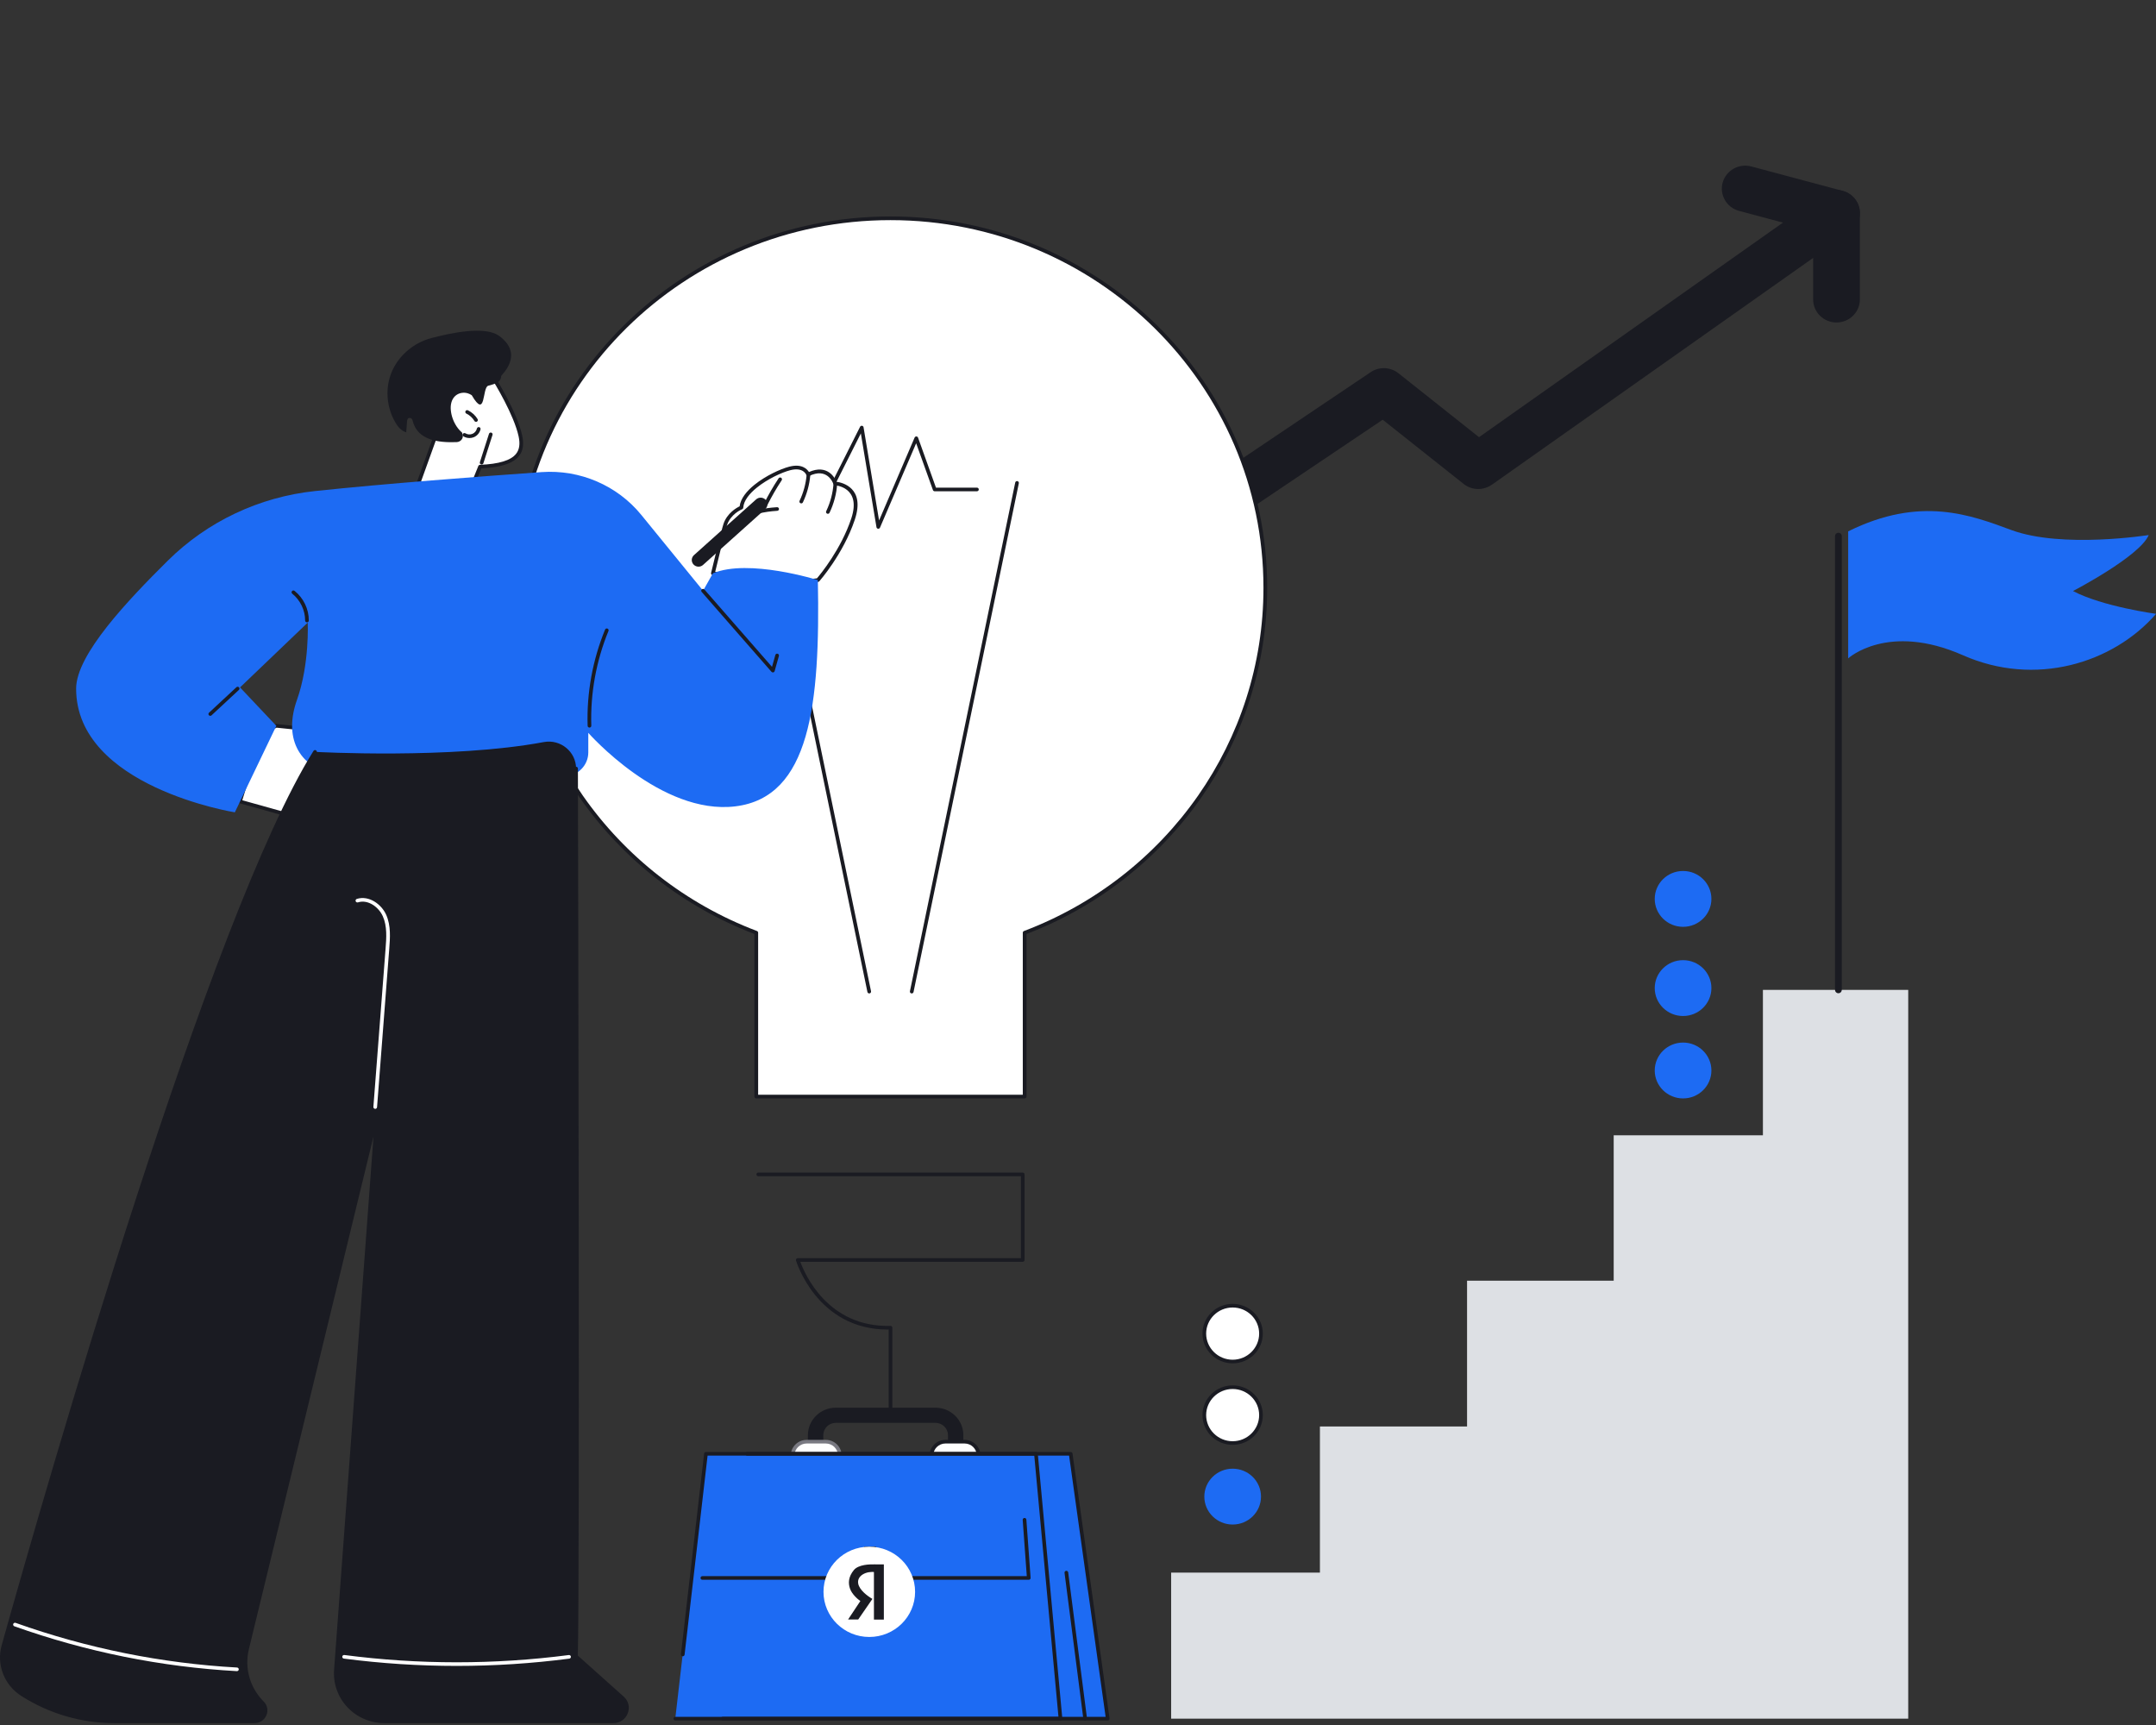 <svg width="200" height="160" viewBox="0 0 200 160" fill="none" xmlns="http://www.w3.org/2000/svg">
<rect x="0" y="0" width="200" height="160" fill="#333333" stroke="none"/>
<g id="&#208;&#152;&#208;&#187;&#208;&#187;&#209;&#142;&#209;&#129;&#209;&#130;&#209;&#128;&#208;&#176;&#209;&#134;&#208;&#184;&#209;&#143;" clip-path="url(#clip0_1043_34461)">
<g id="&#208;&#161;&#208;&#187;&#208;&#190;&#208;&#185;_x0020_1">
<path id="Vector" d="M83.781 68.847C82.794 69.51 81.448 69.26 80.775 68.288C80.102 67.316 80.356 65.99 81.342 65.326L127.151 34.519C127.979 33.962 129.06 34.049 129.785 34.666L137.201 40.55L165.394 20.649L161.325 19.561C160.17 19.252 159.488 18.079 159.801 16.941C160.114 15.803 161.305 15.131 162.46 15.439L170.933 17.704C171.399 17.829 171.825 18.106 172.127 18.522C172.824 19.48 172.6 20.814 171.628 21.5L138.39 44.962L138.387 44.959C137.618 45.503 136.547 45.5 135.774 44.887L128.265 38.931L83.781 68.847Z" fill="#1A1B22"/>
<path id="Vector_2" d="M117.375 54.515C117.375 35.589 101.807 20.247 82.602 20.247C63.397 20.247 47.828 35.589 47.828 54.515C47.828 69.117 57.099 81.577 70.153 86.513V101.713H95.05V86.513C108.105 81.578 117.375 69.117 117.375 54.515H117.375Z" fill="white"/>
<path id="Vector_3" d="M117.204 54.515C117.204 45.099 113.331 36.575 107.07 30.405C100.808 24.234 92.158 20.418 82.603 20.418C73.049 20.418 64.399 24.235 58.137 30.405C51.876 36.575 48.003 45.1 48.003 54.515C48.003 61.674 50.243 68.316 54.068 73.798C58.007 79.444 63.627 83.862 70.216 86.353C70.286 86.379 70.328 86.444 70.328 86.513L70.328 101.541H94.879V86.513C94.879 86.437 94.928 86.373 94.998 86.351C101.584 83.859 107.202 79.442 111.139 73.798C114.964 68.316 117.204 61.674 117.204 54.515L117.204 54.515ZM107.315 30.163C113.639 36.395 117.55 45.005 117.55 54.515C117.55 61.745 115.288 68.453 111.424 73.992C107.468 79.662 101.832 84.106 95.225 86.629V101.712C95.225 101.807 95.148 101.883 95.052 101.883H70.155C70.059 101.883 69.981 101.807 69.981 101.712V86.629C63.375 84.106 57.739 79.662 53.783 73.992C49.919 68.453 47.656 61.745 47.656 54.515C47.656 45.005 51.568 36.395 57.892 30.163C64.216 23.931 72.953 20.076 82.603 20.076C92.254 20.076 100.99 23.931 107.315 30.163H107.315Z" fill="#1A1B22"/>
<path id="Vector_4" d="M82.608 130.737C82.514 130.737 82.437 130.662 82.437 130.569V123.319C82.407 123.32 82.377 123.32 82.347 123.32C75.774 123.32 73.859 116.978 73.84 116.913C73.825 116.862 73.835 116.808 73.868 116.766C73.9 116.724 73.95 116.699 74.004 116.699H94.703V109.097H70.342C70.248 109.097 70.172 109.022 70.172 108.929C70.172 108.836 70.248 108.761 70.342 108.761H94.873C94.968 108.761 95.044 108.836 95.044 108.929V116.867C95.044 116.96 94.968 117.035 94.873 117.035H74.24C74.641 118.14 76.78 123.135 82.603 122.98C82.648 122.982 82.694 122.996 82.727 123.028C82.76 123.06 82.778 123.103 82.778 123.148V130.569C82.778 130.662 82.702 130.737 82.608 130.737L82.608 130.737Z" fill="#1A1B22"/>
<path id="Vector_5" d="M80.633 92.144C80.553 92.144 80.482 92.089 80.466 92.01L70.699 44.824C70.68 44.733 70.74 44.644 70.832 44.626C70.925 44.607 71.014 44.666 71.033 44.756L80.8 91.942C80.819 92.033 80.759 92.122 80.667 92.141C80.656 92.143 80.644 92.144 80.633 92.144H80.633Z" fill="#1A1B22"/>
<path id="Vector_6" d="M84.577 92.144C84.566 92.144 84.554 92.143 84.543 92.141C84.45 92.122 84.391 92.033 84.41 91.942L94.177 44.756C94.196 44.665 94.286 44.607 94.378 44.626C94.471 44.644 94.53 44.733 94.511 44.824L84.744 92.01C84.728 92.089 84.656 92.144 84.577 92.144H84.577Z" fill="#1A1B22"/>
<path id="Vector_7" d="M81.474 49.043C81.468 49.043 81.461 49.043 81.454 49.042C81.379 49.033 81.318 48.976 81.306 48.902L79.856 40.2L77.202 45.474C77.173 45.531 77.114 45.567 77.049 45.567H74.233C74.139 45.567 74.062 45.492 74.062 45.399C74.062 45.306 74.139 45.231 74.233 45.231H76.943L79.786 39.583C79.819 39.518 79.891 39.482 79.964 39.492C80.037 39.503 80.095 39.559 80.107 39.631L81.547 48.274L84.844 40.584C84.872 40.52 84.935 40.484 85.007 40.481C85.077 40.483 85.139 40.528 85.162 40.593L86.824 45.231H90.626C90.72 45.231 90.796 45.306 90.796 45.399C90.796 45.492 90.72 45.567 90.626 45.567H86.704C86.631 45.567 86.567 45.522 86.543 45.455L84.987 41.114L81.631 48.94C81.604 49.003 81.542 49.043 81.474 49.043H81.474Z" fill="#1A1B22"/>
<path id="Vector_8" d="M98.368 159.412H62.641L65.48 134.846H96.093L98.368 159.412Z" fill="#1D6BF3"/>
<path id="Vector_9" d="M76.372 135.445V133.116C76.372 132.487 76.891 131.976 77.528 131.976H86.782C87.42 131.976 87.938 132.487 87.938 133.116V135.445H89.365V133.116C89.365 131.712 88.206 130.569 86.782 130.569H77.528C76.104 130.569 74.945 131.712 74.945 133.116V135.445H76.372H76.372Z" fill="#1A1B22"/>
<path id="Vector_10" d="M76.598 136.488H74.822C74.108 136.488 73.523 135.913 73.523 135.209V135C73.523 134.296 74.108 133.721 74.822 133.721H76.598C77.312 133.721 77.896 134.296 77.896 135V135.209C77.896 135.913 77.312 136.488 76.598 136.488Z" fill="white"/>
<path id="Vector_11" d="M76.604 136.657H74.829C74.019 136.657 73.359 136.007 73.359 135.209V135C73.359 134.202 74.019 133.553 74.829 133.553H76.604C77.414 133.553 78.073 134.202 78.073 135V135.209C78.073 136.007 77.414 136.657 76.604 136.657ZM74.829 133.889C74.207 133.889 73.701 134.387 73.701 135V135.209C73.701 135.822 74.207 136.32 74.829 136.32H76.604C77.226 136.32 77.732 135.822 77.732 135.209V135C77.732 134.387 77.226 133.889 76.604 133.889H74.829Z" fill="#797981"/>
<path id="Vector_12" d="M89.481 136.488H87.705C86.99 136.488 86.406 135.913 86.406 135.209V135C86.406 134.296 86.99 133.721 87.705 133.721H89.481C90.195 133.721 90.779 134.296 90.779 135V135.209C90.779 135.913 90.195 136.488 89.481 136.488Z" fill="white"/>
<path id="Vector_13" d="M89.479 136.657H87.704C86.893 136.657 86.234 136.007 86.234 135.209V135C86.234 134.202 86.893 133.553 87.704 133.553H89.479C90.289 133.553 90.948 134.202 90.948 135V135.209C90.948 136.007 90.289 136.657 89.479 136.657ZM87.704 133.889C87.082 133.889 86.576 134.387 86.576 135V135.209C86.576 135.822 87.082 136.32 87.704 136.32H89.479C90.101 136.32 90.607 135.822 90.607 135.209V135C90.607 134.387 90.101 133.889 89.479 133.889H87.704Z" fill="#1A1B22"/>
<path id="Vector_14" d="M69.306 134.846H99.324L102.759 159.412H67.031L69.306 134.846Z" fill="#1D6BF3"/>
<path id="Vector_15" d="M102.758 159.58H67.03C66.936 159.58 66.859 159.505 66.859 159.412C66.859 159.319 66.936 159.244 67.03 159.244H102.562L99.174 135.014H69.305C69.211 135.014 69.135 134.939 69.135 134.846C69.135 134.753 69.211 134.678 69.305 134.678H99.323C99.408 134.678 99.48 134.74 99.492 134.823L102.926 159.389C102.933 159.437 102.919 159.486 102.886 159.523C102.854 159.559 102.807 159.58 102.758 159.58V159.58Z" fill="#1A1B22"/>
<path id="Vector_16" d="M100.666 159.58C100.581 159.58 100.508 159.518 100.497 159.433L98.751 145.887C98.74 145.795 98.806 145.711 98.899 145.699C98.993 145.69 99.078 145.753 99.09 145.845L100.835 159.391C100.847 159.483 100.781 159.567 100.687 159.579C100.68 159.58 100.673 159.58 100.666 159.58Z" fill="#1A1B22"/>
<path id="Vector_17" d="M98.375 159.581H62.647C62.553 159.581 62.477 159.506 62.477 159.413C62.477 159.32 62.553 159.245 62.647 159.245H98.188L95.944 135.015H65.638L63.505 153.478C63.494 153.57 63.409 153.637 63.316 153.626C63.222 153.615 63.155 153.532 63.166 153.44L65.317 134.828C65.327 134.743 65.4 134.679 65.486 134.679H96.1C96.188 134.679 96.261 134.745 96.269 134.831L98.545 159.398C98.549 159.445 98.533 159.492 98.501 159.526C98.469 159.561 98.423 159.581 98.375 159.581L98.375 159.581Z" fill="#1A1B22"/>
<path id="Vector_18" d="M95.433 146.53H65.155C65.061 146.53 64.984 146.455 64.984 146.362C64.984 146.269 65.061 146.194 65.155 146.194H95.25L94.87 140.977C94.863 140.884 94.934 140.804 95.028 140.797C95.124 140.789 95.203 140.861 95.21 140.953L95.603 146.35C95.607 146.397 95.591 146.443 95.558 146.477C95.526 146.511 95.481 146.53 95.433 146.53V146.53Z" fill="#1A1B22"/>
<path id="Vector_19" d="M83.449 148.484H77.711V145.866H83.449V148.484Z" fill="#1A1B22"/>
<g id="Group">
<g id="Group_2">
<path id="Vector_20" d="M114.347 126.287C112.896 126.287 111.719 125.127 111.719 123.697C111.719 122.266 112.896 121.106 114.347 121.106C115.799 121.106 116.976 122.266 116.976 123.697C116.976 125.127 115.799 126.287 114.347 126.287Z" fill="white"/>
<path id="Vector_21" d="M114.346 126.455C112.803 126.455 111.547 125.218 111.547 123.697C111.547 122.176 112.803 120.938 114.346 120.938C115.889 120.938 117.145 122.176 117.145 123.697C117.145 125.218 115.889 126.455 114.346 126.455ZM114.346 121.275C112.991 121.275 111.888 122.361 111.888 123.697C111.888 125.033 112.991 126.119 114.346 126.119C115.701 126.119 116.804 125.033 116.804 123.697C116.804 122.361 115.701 121.275 114.346 121.275Z" fill="#1A1B22"/>
</g>
<g id="Group_3">
<path id="Vector_22" d="M114.347 133.847C112.896 133.847 111.719 132.687 111.719 131.256C111.719 129.826 112.896 128.666 114.347 128.666C115.799 128.666 116.976 129.826 116.976 131.256C116.976 132.687 115.799 133.847 114.347 133.847Z" fill="white"/>
<path id="Vector_23" d="M114.346 134.015C112.803 134.015 111.547 132.778 111.547 131.257C111.547 129.736 112.803 128.498 114.346 128.498C115.889 128.498 117.145 129.736 117.145 131.257C117.145 132.778 115.889 134.015 114.346 134.015ZM114.346 128.834C112.991 128.834 111.888 129.921 111.888 131.257C111.888 132.592 112.991 133.679 114.346 133.679C115.701 133.679 116.804 132.592 116.804 131.257C116.804 129.921 115.701 128.834 114.346 128.834Z" fill="#1A1B22"/>
</g>
<path id="Vector_24" d="M114.347 141.406C112.896 141.406 111.719 140.247 111.719 138.816C111.719 137.385 112.896 136.226 114.347 136.226C115.799 136.226 116.976 137.385 116.976 138.816C116.976 140.247 115.799 141.406 114.347 141.406Z" fill="#1D6BF3"/>
</g>
<path id="Vector_25" d="M156.129 101.882C154.677 101.882 153.5 100.722 153.5 99.291C153.5 97.861 154.677 96.701 156.129 96.701C157.58 96.701 158.757 97.861 158.757 99.291C158.757 100.722 157.58 101.882 156.129 101.882Z" fill="#1D6BF3"/>
<g id="Group_4">
<path id="Vector_26" d="M177.015 91.816V159.412H108.641V145.866H122.442V132.311H136.091V118.789H149.693V105.303H163.536V91.816H177.015Z" fill="#DDE0E4"/>
</g>
<g id="Group_5">
<path id="Vector_27" d="M170.538 91.985C170.443 91.985 170.367 91.91 170.367 91.817V49.724C170.367 49.631 170.443 49.556 170.538 49.556C170.632 49.556 170.708 49.631 170.708 49.724V91.817C170.708 91.91 170.632 91.985 170.538 91.985Z" fill="#1A1B22" stroke="#1A1B22" stroke-width="0.288" stroke-miterlimit="22.926"/>
<path id="Vector_28" d="M171.445 49.285V61.066C171.445 61.066 175.117 57.694 182.099 60.779C188.789 63.735 196.01 61.533 200.009 56.936C200.009 56.936 195.047 56.269 192.301 54.82C192.301 54.82 198.505 51.6 199.324 49.627C199.324 49.627 191.316 50.902 186.594 49.167C182.875 47.8 178.184 45.945 171.445 49.285H171.445Z" fill="#1D6BF3"/>
</g>
<g id="Group_6">
<g id="Group_7">
<g id="Group_8">
<g id="Group_9">
<path id="Vector_29" d="M38.805 44.863L40.832 39.235C40.832 39.235 39.918 36.669 41.518 35.408C43.117 34.147 45.721 34.958 45.721 34.958C45.721 34.958 47.8 38.222 48.279 40.451C48.63 42.081 47.868 43.144 44.533 43.283L43.893 44.863H38.805H38.805Z" fill="white"/>
<path id="Vector_30" d="M43.892 45.031H38.803C38.748 45.031 38.696 45.004 38.664 44.959C38.632 44.915 38.624 44.858 38.643 44.806L40.65 39.233C40.519 38.828 39.852 36.504 41.41 35.276C43.061 33.974 45.661 34.763 45.771 34.797C45.809 34.809 45.842 34.834 45.864 34.868C45.95 35.002 47.964 38.183 48.445 40.415C48.615 41.208 48.518 41.823 48.148 42.293C47.608 42.98 46.462 43.357 44.649 43.446L44.05 44.925C44.024 44.989 43.962 45.031 43.892 45.031V45.031ZM39.045 44.694H43.776L44.373 43.221C44.398 43.159 44.457 43.118 44.524 43.115C46.295 43.041 47.392 42.705 47.879 42.087C48.183 41.7 48.26 41.175 48.111 40.485C47.676 38.465 45.879 35.534 45.609 35.1C45.219 34.994 43.001 34.452 41.622 35.539C40.138 36.709 40.983 39.154 40.992 39.179C41.004 39.215 41.004 39.255 40.991 39.291L39.045 44.694L39.045 44.694Z" fill="#1A1B22"/>
</g>
<path id="Vector_31" d="M44.678 43.086C44.661 43.086 44.644 43.084 44.627 43.078C44.537 43.05 44.487 42.956 44.516 42.867L45.361 40.237C45.39 40.148 45.486 40.099 45.576 40.127C45.665 40.155 45.715 40.25 45.687 40.338L44.841 42.969C44.818 43.04 44.751 43.086 44.678 43.086V43.086Z" fill="#1A1B22"/>
<path id="Vector_32" d="M46.331 31.175C44.987 30.168 41.709 30.92 40.045 31.349C38.38 31.777 36.978 32.984 36.344 34.484C35.71 35.983 35.844 37.74 36.661 39.161C36.893 39.564 37.213 39.967 37.683 40.1C37.708 39.765 37.733 39.43 37.758 39.095C37.769 38.955 37.804 38.783 37.972 38.764C38.108 38.748 38.233 38.844 38.263 38.969C38.696 40.839 40.64 41.07 42.355 41.008C42.762 40.994 43.039 40.614 42.903 40.255C42.887 40.21 42.874 40.164 42.859 40.119C42.662 39.954 42.494 39.757 42.353 39.544C42.057 39.095 41.867 38.568 41.819 38.035C41.778 37.574 41.866 37.062 42.223 36.731C42.534 36.444 42.989 36.358 43.393 36.481C43.526 36.522 43.649 36.582 43.761 36.656C45.101 38.96 44.711 35.947 45.288 35.779C45.813 35.626 46.469 35.513 46.493 34.875C46.497 34.768 48.668 32.926 46.331 31.175L46.331 31.175Z" fill="#1A1B22"/>
<path id="Vector_33" d="M43.551 40.63C43.356 40.63 43.161 40.578 42.995 40.477C42.915 40.428 42.89 40.324 42.94 40.245C42.989 40.166 43.094 40.142 43.175 40.191C43.367 40.309 43.616 40.328 43.825 40.24C44.034 40.153 44.193 39.964 44.241 39.746C44.261 39.655 44.352 39.598 44.444 39.617C44.536 39.637 44.594 39.726 44.575 39.817C44.503 40.14 44.267 40.421 43.958 40.55C43.829 40.604 43.69 40.63 43.551 40.63H43.551Z" fill="#1A1B22"/>
<path id="Vector_34" d="M44.157 39.128C44.099 39.128 44.042 39.098 44.01 39.045C43.836 38.752 43.57 38.509 43.26 38.361C43.175 38.321 43.14 38.22 43.181 38.137C43.222 38.053 43.324 38.018 43.409 38.059C43.779 38.236 44.097 38.526 44.304 38.875C44.352 38.955 44.325 39.058 44.243 39.105C44.216 39.121 44.187 39.128 44.157 39.128V39.128Z" fill="#1A1B22"/>
</g>
<g id="Group_10">
<g id="Group_11">
<path id="Vector_35" d="M66.133 53.177C66.133 53.177 72.389 54.276 75.87 53.805C75.87 53.805 78.077 51.301 79.129 48.152C80.18 45.003 77.47 44.844 77.47 44.844C77.47 44.844 76.904 43.05 74.963 44.007C74.963 44.007 74.659 43.09 73.264 43.449C71.868 43.807 68.875 45.402 68.774 47.076C68.774 47.076 67.662 47.514 67.278 48.644C67.086 49.206 66.133 53.177 66.133 53.177Z" fill="white"/>
<path id="Vector_36" d="M66.345 53.04C67.384 53.212 72.665 54.045 75.783 53.644C76.091 53.283 78.009 50.964 78.966 48.099C79.947 45.159 77.465 45.014 77.458 45.014C77.382 45.008 77.321 44.954 77.304 44.885C77.253 44.74 76.714 43.334 75.041 44.159C74.956 44.201 74.852 44.166 74.81 44.083L74.799 44.056C74.783 44.01 74.509 43.305 73.309 43.613C72.517 43.817 71.197 44.429 70.208 45.227C69.513 45.789 68.987 46.438 68.948 47.086C68.944 47.156 68.897 47.214 68.834 47.236C68.734 47.278 67.783 47.697 67.443 48.698C67.278 49.182 66.532 52.265 66.345 53.04V53.04ZM75.895 53.974C72.386 54.449 66.122 53.348 66.104 53.345L66.095 53.343C66.002 53.322 65.944 53.23 65.965 53.138C65.968 53.127 66.921 49.16 67.115 48.59C67.454 47.592 68.322 47.102 68.612 46.962C68.701 46.242 69.261 45.552 69.989 44.965C71.017 44.134 72.394 43.496 73.222 43.284C74.372 42.988 74.864 43.497 75.042 43.782C76.753 43.032 77.434 44.302 77.596 44.685C78.119 44.757 80.286 45.237 79.294 48.205C78.233 51.386 76.009 53.909 76.002 53.916C75.975 53.947 75.938 53.968 75.894 53.974L75.895 53.974Z" fill="#1A1B22"/>
<path id="Vector_37" d="M74.327 46.691C74.303 46.691 74.278 46.686 74.255 46.675C74.169 46.636 74.132 46.536 74.172 46.452C74.531 45.693 74.751 44.885 74.826 44.05C74.834 43.958 74.917 43.888 75.011 43.897C75.105 43.905 75.174 43.987 75.166 44.08C75.088 44.953 74.858 45.799 74.481 46.594C74.453 46.655 74.391 46.691 74.327 46.691L74.327 46.691Z" fill="#1A1B22"/>
<path id="Vector_38" d="M76.796 47.657C76.772 47.657 76.747 47.652 76.724 47.641C76.639 47.602 76.602 47.504 76.64 47.419L76.659 47.379C76.661 47.374 76.663 47.369 76.666 47.364C77.036 46.581 77.262 45.713 77.321 44.852C77.327 44.759 77.407 44.692 77.502 44.695C77.596 44.702 77.667 44.782 77.661 44.874C77.599 45.797 77.352 46.726 76.95 47.561C76.92 47.621 76.859 47.657 76.796 47.657V47.657Z" fill="#1A1B22"/>
<path id="Vector_39" d="M68.718 48.118C68.647 48.118 68.582 48.075 68.557 48.007C68.525 47.919 68.572 47.823 68.66 47.792C69.805 47.389 70.777 47.124 72.082 47.044C72.175 47.039 72.257 47.109 72.262 47.202C72.268 47.294 72.197 47.374 72.103 47.38C70.838 47.457 69.892 47.716 68.775 48.108C68.756 48.115 68.737 48.118 68.718 48.118L68.718 48.118Z" fill="#1A1B22"/>
<path id="Vector_40" d="M71.03 46.943C71.005 46.943 70.979 46.938 70.955 46.926C70.87 46.885 70.835 46.784 70.877 46.701C71.278 45.899 71.732 45.113 72.227 44.364C72.278 44.287 72.384 44.265 72.463 44.315C72.542 44.366 72.564 44.47 72.512 44.548C72.025 45.285 71.578 46.06 71.183 46.849C71.153 46.909 71.093 46.943 71.03 46.943H71.03Z" fill="#1A1B22"/>
<path id="Vector_41" d="M64.796 52.56C64.627 52.56 64.458 52.492 64.335 52.359C64.102 52.108 64.121 51.718 64.376 51.49L70.142 46.319C70.397 46.091 70.792 46.109 71.024 46.36C71.256 46.612 71.237 47.001 70.982 47.23L65.217 52.4C65.097 52.508 64.947 52.56 64.796 52.56V52.56Z" fill="#1A1B22"/>
</g>
<g id="Group_12">
<path id="Vector_42" d="M28.474 76.076L22.266 74.342C22.266 74.342 24.148 67.82 25.633 67.323L30.991 67.872L28.474 76.076V76.076Z" fill="white"/>
<path id="Vector_43" d="M28.473 76.244C28.458 76.244 28.442 76.242 28.426 76.238L22.218 74.503C22.174 74.491 22.137 74.463 22.115 74.424C22.093 74.385 22.088 74.338 22.1 74.296C22.295 73.62 24.051 67.674 25.577 67.164C25.6 67.156 25.625 67.154 25.649 67.156L31.007 67.705C31.058 67.71 31.103 67.737 31.131 67.779C31.16 67.821 31.168 67.873 31.153 67.921L28.636 76.125C28.614 76.197 28.546 76.244 28.473 76.244V76.244ZM22.476 74.226L28.358 75.869L30.767 68.018L25.654 67.495C24.541 67.942 23.031 72.347 22.476 74.226Z" fill="#1A1B22"/>
</g>
<g id="Group_13">
<path id="Vector_44" d="M21.785 75.346L25.634 67.324L22.267 63.76L28.546 57.751C28.546 57.751 28.728 61.607 27.545 64.926C26.362 68.244 27.5 71.114 31.185 71.921C34.117 72.563 47.179 72.184 52.404 72.002C53.615 71.959 54.573 70.98 54.573 69.785V67.975C54.573 67.975 61.308 75.643 68.224 74.791C75.14 73.939 76.096 65.374 75.868 53.805C75.868 53.805 69.453 51.787 66.131 53.177L65.221 54.791L59.495 47.766C57.26 45.023 53.801 43.538 50.241 43.789C44.56 44.191 35.76 44.856 29.22 45.547C24.05 46.094 19.226 48.373 15.562 52.008C11.904 55.637 7.065 60.696 7.062 63.869C7.056 72.991 21.785 75.346 21.785 75.346H21.785Z" fill="#1D6BF3"/>
<path id="Vector_45" d="M54.681 67.485C54.59 67.485 54.514 67.413 54.511 67.322C54.413 64.292 54.973 61.205 56.13 58.396C56.165 58.31 56.264 58.269 56.352 58.303C56.439 58.338 56.481 58.436 56.446 58.522C55.307 61.288 54.756 64.328 54.852 67.311C54.855 67.404 54.781 67.482 54.687 67.485C54.685 67.485 54.683 67.485 54.681 67.485L54.681 67.485Z" fill="#1A1B22"/>
<path id="Vector_46" d="M28.476 57.724C28.475 57.724 28.475 57.724 28.475 57.724C28.381 57.723 28.305 57.648 28.305 57.555C28.311 56.613 27.853 55.659 27.11 55.066C27.037 55.008 27.026 54.902 27.085 54.83C27.144 54.758 27.251 54.747 27.325 54.805C28.158 55.471 28.652 56.499 28.646 57.557C28.646 57.649 28.569 57.724 28.476 57.724Z" fill="#1A1B22"/>
<path id="Vector_47" d="M19.507 66.395C19.461 66.395 19.416 66.378 19.382 66.343C19.318 66.275 19.321 66.168 19.39 66.105L21.928 63.746C21.997 63.682 22.105 63.685 22.169 63.753C22.234 63.82 22.231 63.927 22.162 63.99L19.623 66.349C19.591 66.38 19.548 66.395 19.507 66.395V66.395Z" fill="#1A1B22"/>
<path id="Vector_48" d="M71.695 62.369C71.647 62.369 71.6 62.348 71.567 62.312C70.729 61.368 65.144 54.965 65.088 54.901C65.027 54.83 65.035 54.724 65.106 54.664C65.178 54.603 65.285 54.611 65.347 54.682C65.4 54.742 70.316 60.378 71.615 61.855L71.925 60.753C71.95 60.663 72.044 60.611 72.135 60.636C72.226 60.661 72.279 60.753 72.254 60.843L71.86 62.246C71.843 62.305 71.794 62.351 71.733 62.365C71.721 62.368 71.708 62.369 71.695 62.369V62.369Z" fill="#1A1B22"/>
</g>
</g>
<g id="Group_14">
<path id="Vector_49" d="M23.607 159.659H10.63C7.591 159.659 4.617 158.792 2.067 157.163C0.546 156.191 -0.16 154.361 0.322 152.638C4.007 139.474 19.522 85.242 29.225 69.739C29.225 69.739 41.876 70.435 50.437 68.831C51.995 68.539 53.436 69.721 53.44 71.284C53.476 85.851 53.612 145.962 53.431 153.636L57.74 157.487C58.598 158.254 58.048 159.659 56.89 159.659H35.655C33.032 159.659 30.963 157.459 31.162 154.882L34.97 103.352L22.928 152.897C22.482 154.705 23.015 156.612 24.338 157.94C24.976 158.579 24.516 159.659 23.607 159.659H23.607Z" fill="#1A1B22"/>
<path id="Vector_50" d="M56.89 159.827H35.655C34.357 159.827 33.107 159.29 32.225 158.352C31.343 157.414 30.894 156.144 30.992 154.869L34.648 105.4L23.094 152.937C22.659 154.701 23.17 156.527 24.46 157.822C24.805 158.167 24.9 158.658 24.71 159.104C24.52 159.55 24.098 159.827 23.607 159.827H10.63C7.551 159.827 4.558 158.955 1.975 157.304C0.384 156.288 -0.346 154.395 0.158 152.594C4.523 137.003 19.509 84.943 29.081 69.651C29.13 69.572 29.235 69.547 29.315 69.597C29.395 69.645 29.42 69.749 29.371 69.828C19.576 85.475 3.592 141.593 0.487 152.683C0.022 154.342 0.695 156.086 2.16 157.022C4.689 158.638 7.617 159.491 10.63 159.491H23.607C24.026 159.491 24.29 159.224 24.396 158.974C24.502 158.724 24.511 158.353 24.217 158.058C22.843 156.679 22.299 154.735 22.762 152.858L34.804 103.314C34.825 103.228 34.908 103.174 34.996 103.187C35.084 103.2 35.147 103.277 35.14 103.365L31.332 154.894C31.24 156.094 31.646 157.241 32.475 158.123C33.305 159.006 34.434 159.491 35.655 159.491H56.89C57.444 159.491 57.782 159.134 57.912 158.8C58.043 158.467 58.037 157.979 57.626 157.612L53.317 153.761C53.281 153.728 53.26 153.682 53.261 153.633C53.444 145.884 53.3 83.677 53.269 71.285C53.269 71.192 53.345 71.117 53.439 71.117C53.44 71.117 53.44 71.117 53.44 71.117C53.534 71.117 53.61 71.192 53.61 71.284C53.641 83.636 53.784 145.486 53.604 153.564L57.855 157.363C58.306 157.766 58.45 158.363 58.231 158.922C58.012 159.48 57.498 159.827 56.89 159.827V159.827Z" fill="#1A1B22"/>
<path id="Vector_51" d="M34.807 102.849C34.803 102.849 34.798 102.849 34.794 102.848C34.7 102.841 34.63 102.76 34.637 102.668L35.769 87.972C35.843 87.011 35.928 85.921 35.512 84.987C35.135 84.138 34.146 83.401 33.207 83.698C33.117 83.725 33.021 83.677 32.992 83.588C32.964 83.5 33.013 83.406 33.103 83.377C34.222 83.025 35.388 83.869 35.825 84.852C36.274 85.863 36.187 86.997 36.109 87.998L34.977 102.693C34.97 102.782 34.895 102.849 34.807 102.849Z" fill="white"/>
<path id="Vector_52" d="M42.367 154.519C38.869 154.519 35.371 154.293 31.898 153.841C31.805 153.829 31.739 153.745 31.752 153.653C31.764 153.561 31.85 153.497 31.943 153.508C38.851 154.407 45.858 154.408 52.767 153.511C52.859 153.499 52.946 153.564 52.958 153.656C52.971 153.748 52.905 153.832 52.811 153.844C49.346 154.294 45.856 154.519 42.367 154.519Z" fill="white"/>
<path id="Vector_53" d="M21.978 155.005C21.975 155.005 21.972 155.004 21.968 155.004C14.952 154.617 8.009 153.217 1.331 150.843C1.243 150.811 1.197 150.715 1.229 150.628C1.261 150.54 1.358 150.495 1.447 150.527C8.094 152.89 15.004 154.283 21.987 154.669C22.081 154.674 22.153 154.753 22.148 154.846C22.143 154.935 22.068 155.004 21.978 155.004L21.978 155.005Z" fill="white"/>
</g>
</g>
</g>
<path id="Vector_54" d="M156.129 94.238C154.677 94.238 153.5 93.079 153.5 91.648C153.5 90.217 154.677 89.058 156.129 89.058C157.58 89.058 158.757 90.217 158.757 91.648C158.757 93.079 157.58 94.238 156.129 94.238Z" fill="#1D6BF3"/>
<path id="Vector_55" d="M156.129 85.967C154.677 85.967 153.5 84.807 153.5 83.376C153.5 81.946 154.677 80.786 156.129 80.786C157.58 80.786 158.757 81.946 158.757 83.376C158.757 84.807 157.58 85.967 156.129 85.967Z" fill="#1D6BF3"/>
<path id="Vector_56" d="M81.255 143.449H80.148V149.611H81.255V143.449Z" fill="#1A1B22"/>
<path id="Vector_57" d="M80.639 151.835C82.986 151.835 84.888 149.96 84.888 147.648C84.888 145.335 82.986 143.461 80.639 143.461C78.293 143.461 76.391 145.335 76.391 147.648C76.391 149.96 78.293 151.835 80.639 151.835Z" fill="white"/>
<path id="Vector_58" d="M81.99 145.103H81.07V150.223H81.99V145.103Z" fill="#1A1B22"/>
<path id="Vector_59" d="M79.611 150.214H78.672L79.811 148.5C79.571 148.343 79.031 147.87 78.852 147.358C78.672 146.846 78.692 146.256 79.211 145.625C79.627 145.121 80.69 145.074 81.169 145.113V145.822C80.41 145.704 79.471 146.118 79.611 146.886C79.723 147.5 80.537 148.087 80.93 148.304L79.611 150.214Z" fill="#1A1B22"/>
<path id="Vector_60" d="M168.195 19.765C168.195 18.585 169.166 17.629 170.363 17.629C171.56 17.629 172.53 18.585 172.53 19.765V27.775C172.53 28.954 171.56 29.911 170.363 29.911C169.166 29.911 168.195 28.954 168.195 27.775V19.765Z" fill="#1A1B22"/>
</g>
</g>
<defs>
<clipPath id="clip0_1043_34461">
<rect width="200" height="160" fill="white"/>
</clipPath>
</defs>
</svg>
